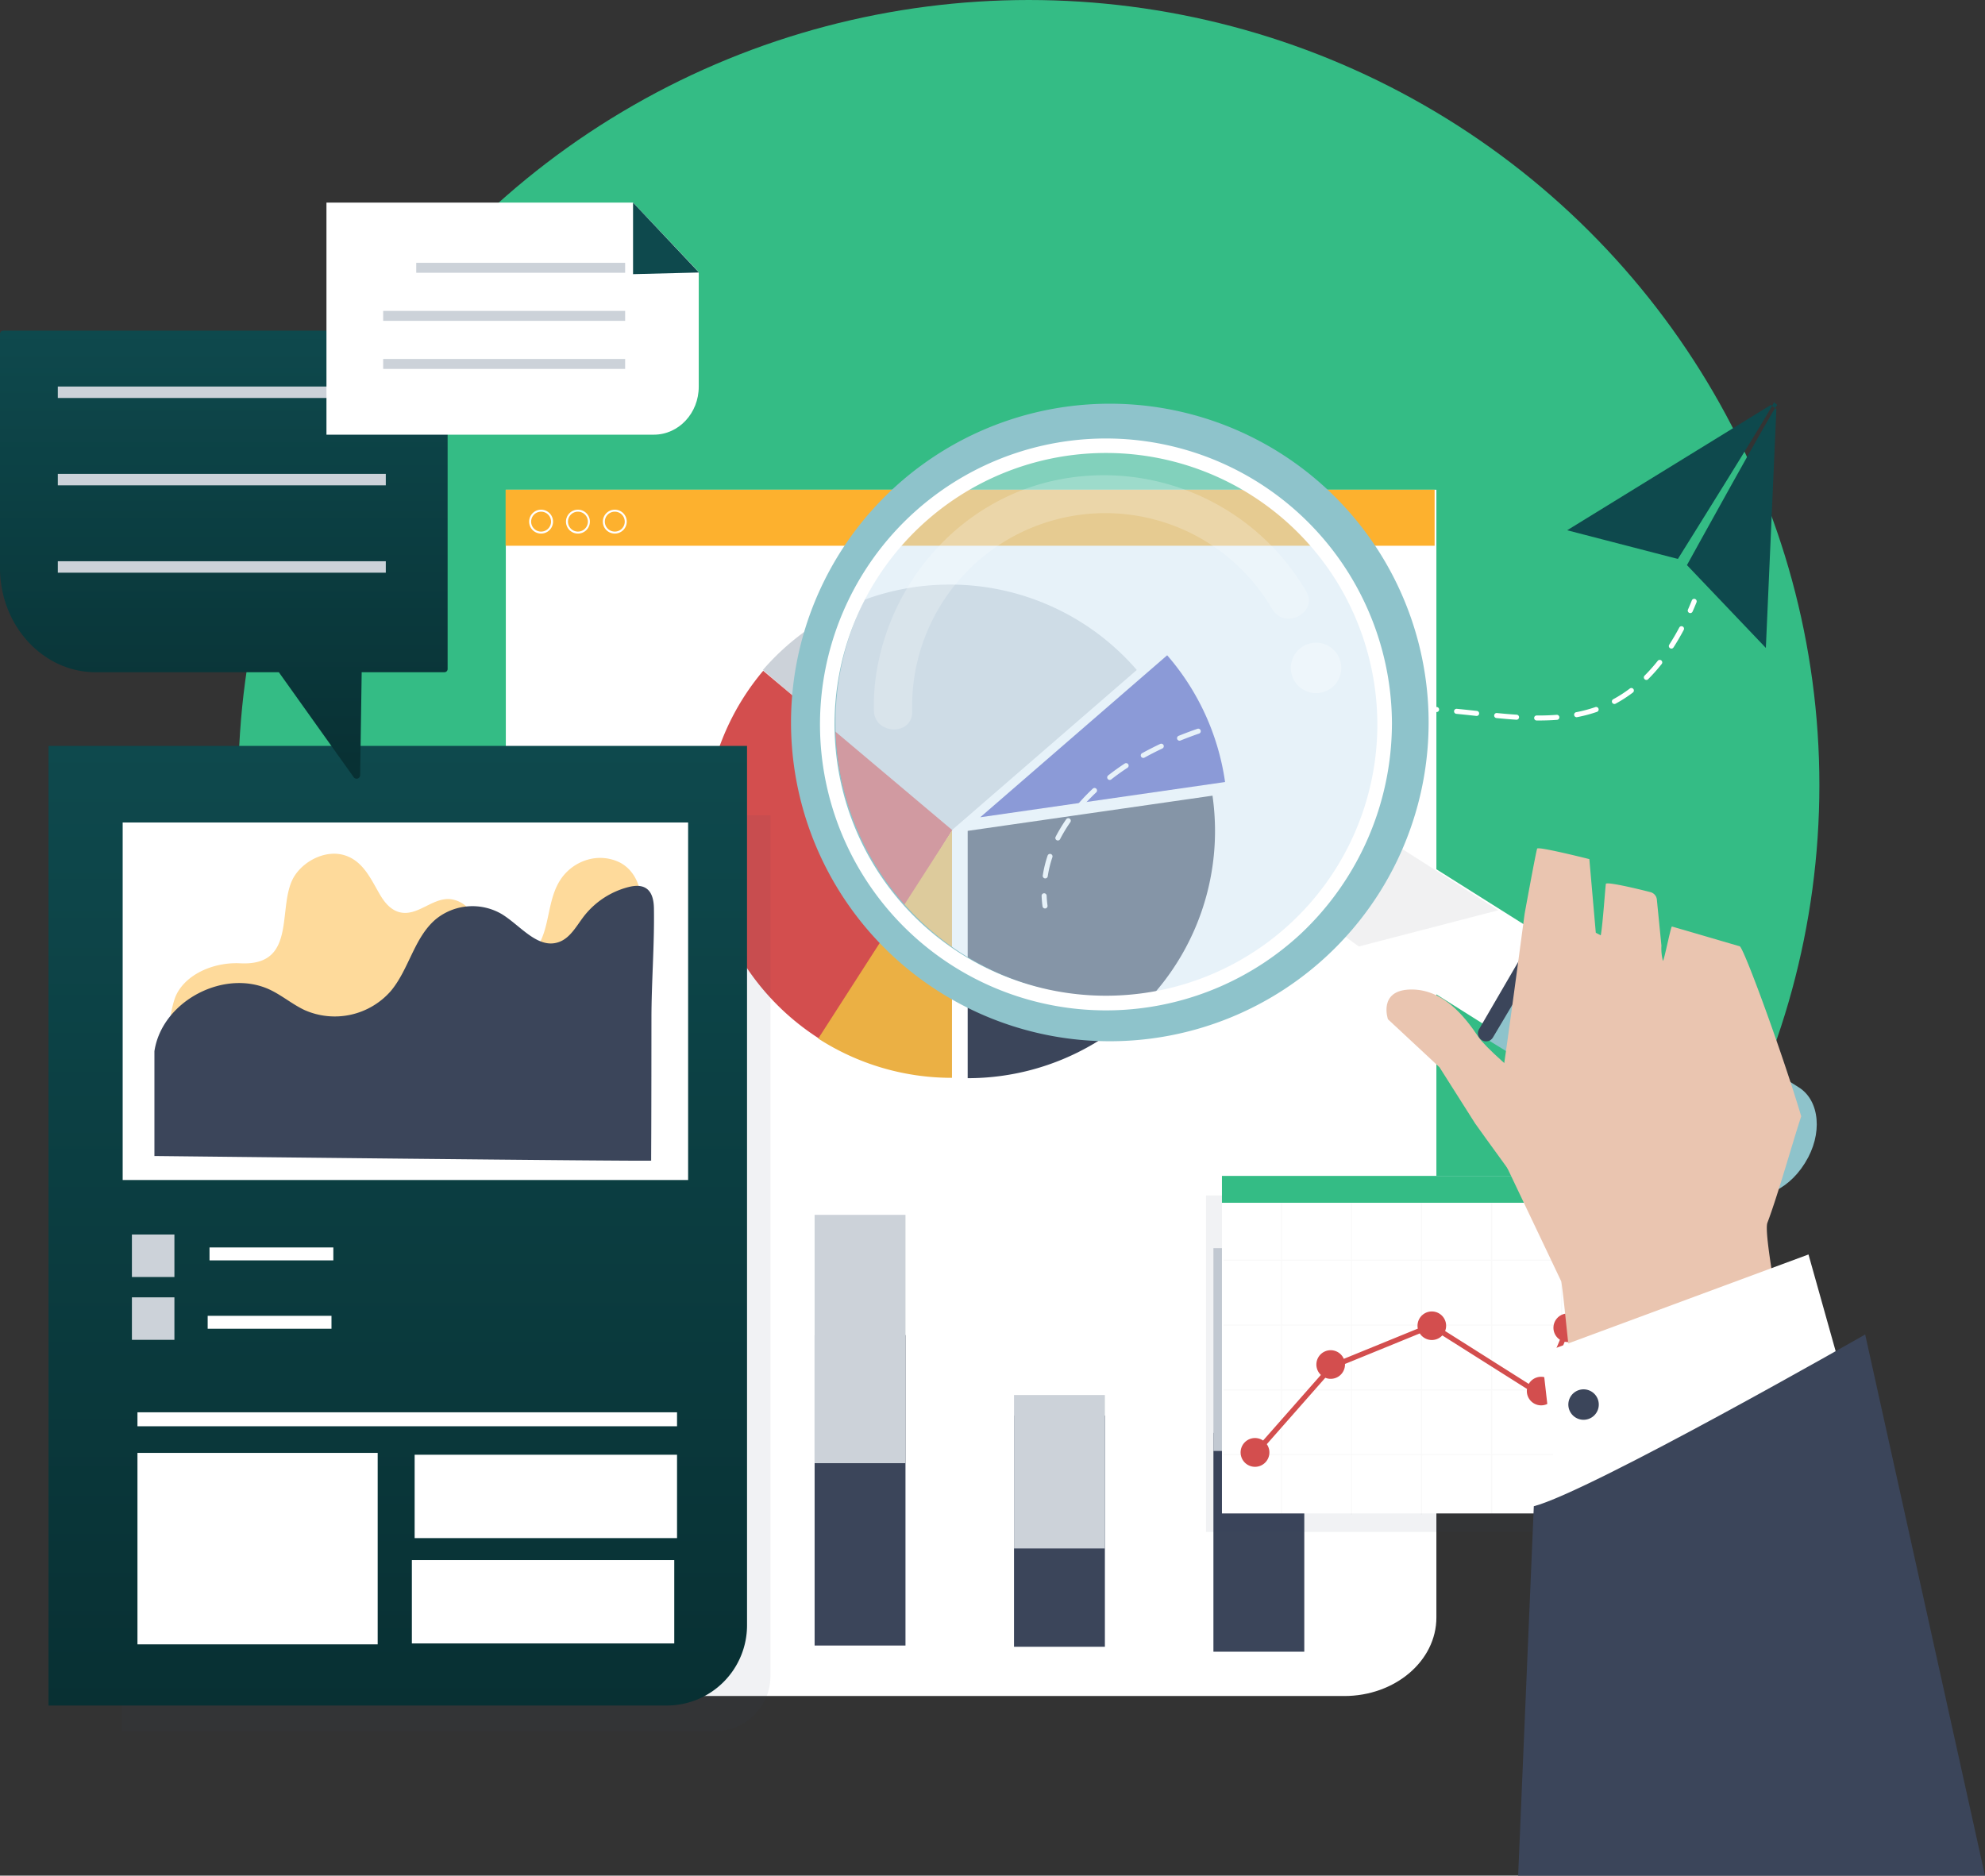 <svg xmlns="http://www.w3.org/2000/svg" xmlns:xlink="http://www.w3.org/1999/xlink" width="399.998" height="378" viewBox="0 0 399.998 378">
  <rect x="0" y="0" width="399.998" height="378" fill="#333333" stroke="none"/>
  <defs>
    <linearGradient id="linear-gradient" x1="0.5" x2="0.5" y2="1" gradientUnits="objectBoundingBox">
      <stop offset="0" stop-color="#0e494d"/>
      <stop offset="1" stop-color="#083033"/>
    </linearGradient>
  </defs>
  <g id="Grupo_946763" data-name="Grupo 946763" transform="translate(-181.07 -37.447)">
    <ellipse id="Elipse_5493" data-name="Elipse 5493" cx="159.306" cy="158.221" rx="159.306" ry="158.221" transform="translate(229.082 37.447)" fill="#34bc85"/>
    <g id="Grupo_946776" data-name="Grupo 946776" transform="translate(282.953 136.147)">
      <g id="Grupo_946763-2" data-name="Grupo 946763" transform="translate(0)">
        <path id="Trazado_719542" data-name="Trazado 719542" d="M761.078,557.777H592.121V314.671h187.52V541.943C779.641,550.688,771.33,557.777,761.078,557.777Z" transform="translate(-592.077 -314.671)" fill="#fff"/>
        <rect id="Rectángulo_337743" data-name="Rectángulo 337743" width="187.207" height="11.287" transform="translate(0 0)" fill="#fdb12e"/>
      </g>
      <g id="Grupo_946765" data-name="Grupo 946765" transform="translate(44.416 130.844)">
        <g id="Grupo_946764" data-name="Grupo 946764">
          <path id="Trazado_719543" data-name="Trazado 719543" d="M819.1,704.169c2.525,0,2.525-2.854,0-2.854H725.134c-2.525,0-2.525,2.854,0,2.854H819.1Z" transform="translate(-723.24 -701.315)" fill="#fff"/>
        </g>
      </g>
      <g id="Grupo_946766" data-name="Grupo 946766" transform="translate(40.162 19.115)">
        <path id="Trazado_719544" data-name="Trazado 719544" d="M782.892,371.155a49.706,49.706,0,0,0-37.668,17.2L782.892,421l37.668-32.639A49.706,49.706,0,0,0,782.892,371.155Z" transform="translate(-733.531 -371.155)" fill="#ccd2d9"/>
        <path id="Trazado_719545" data-name="Trazado 719545" d="M916.477,496.858l-49.334,7.093v49.843a49.815,49.815,0,0,0,49.843-49.843A50.393,50.393,0,0,0,916.477,496.858Z" transform="translate(-814.191 -454.319)" fill="#3b455a"/>
        <path id="Trazado_719546" data-name="Trazado 719546" d="M722.417,422.48A49.825,49.825,0,0,0,734.154,496.9L760.526,454.6Z" transform="translate(-710.67 -405.111)" fill="#d34e4e"/>
        <path id="Trazado_719547" data-name="Trazado 719547" d="M805.116,567.455a49.609,49.609,0,0,1-26.945-7.915l26.95-41.926Z" transform="translate(-755.328 -468.05)" fill="#ebb044"/>
        <path id="Trazado_719548" data-name="Trazado 719548" d="M923.966,438.8A49.615,49.615,0,0,0,912.3,413.256L874.632,445.9Z" transform="translate(-819.146 -399.009)" fill="#474ebb"/>
      </g>
      <g id="Grupo_946771" data-name="Grupo 946771" transform="translate(22.09 146.132)">
        <g id="Grupo_946767" data-name="Grupo 946767" transform="translate(0 24.871)">
          <rect id="Rectángulo_337744" data-name="Rectángulo 337744" width="18.31" height="44.104" transform="translate(0 17.078)" fill="#3b455a"/>
          <rect id="Rectángulo_337745" data-name="Rectángulo 337745" width="18.31" height="20.726" fill="#ccd2d9"/>
        </g>
        <g id="Grupo_946768" data-name="Grupo 946768" transform="translate(120.544 6.715)">
          <rect id="Rectángulo_337746" data-name="Rectángulo 337746" width="18.31" height="44.104" transform="translate(0 37.223)" fill="#3b455a"/>
          <rect id="Rectángulo_337747" data-name="Rectángulo 337747" width="18.43" height="40.871" fill="#ccd2d9"/>
        </g>
        <g id="Grupo_946769" data-name="Grupo 946769" transform="translate(80.362 36.311)">
          <rect id="Rectángulo_337748" data-name="Rectángulo 337748" width="18.31" height="46.591" transform="translate(0 4.145)" fill="#3b455a"/>
          <rect id="Rectángulo_337749" data-name="Rectángulo 337749" width="18.31" height="30.922" fill="#ccd2d9"/>
        </g>
        <g id="Grupo_946770" data-name="Grupo 946770" transform="translate(40.181)">
          <rect id="Rectángulo_337750" data-name="Rectángulo 337750" width="18.31" height="62.57" transform="translate(0 24.228)" fill="#3b455a"/>
          <rect id="Rectángulo_337751" data-name="Rectángulo 337751" width="18.31" height="50.046" fill="#ccd2d9"/>
        </g>
      </g>
      <g id="Grupo_946775" data-name="Grupo 946775" transform="translate(4.745 4.019)">
        <g id="Grupo_946772" data-name="Grupo 946772">
          <path id="Trazado_719549" data-name="Trazado 719549" d="M608.419,331.364a2.408,2.408,0,1,1,2.408-2.408A2.411,2.411,0,0,1,608.419,331.364Zm0-4.415a2.007,2.007,0,1,0,2.007,2.006A2.009,2.009,0,0,0,608.419,326.949Z" transform="translate(-606.011 -326.548)" fill="#fff"/>
        </g>
        <g id="Grupo_946773" data-name="Grupo 946773" transform="translate(7.424)">
          <path id="Trazado_719550" data-name="Trazado 719550" d="M630.358,331.364a2.408,2.408,0,1,1,2.408-2.408A2.411,2.411,0,0,1,630.358,331.364Zm0-4.415a2.007,2.007,0,1,0,2.006,2.006A2.009,2.009,0,0,0,630.358,326.949Z" transform="translate(-627.95 -326.548)" fill="#fff"/>
        </g>
        <g id="Grupo_946774" data-name="Grupo 946774" transform="translate(14.849)">
          <path id="Trazado_719551" data-name="Trazado 719551" d="M652.3,331.364a2.408,2.408,0,1,1,2.408-2.408A2.411,2.411,0,0,1,652.3,331.364Zm0-4.415a2.007,2.007,0,1,0,2.006,2.006A2.009,2.009,0,0,0,652.3,326.949Z" transform="translate(-649.889 -326.548)" fill="#fff"/>
        </g>
      </g>
    </g>
    <path id="Trazado_719552" data-name="Trazado 719552" d="M373.359,693.07H253.83v-184.6H384.459v173.5A11.1,11.1,0,0,1,373.359,693.07Z" transform="translate(-48.137 -306.738)" fill="#2e4661" opacity="0.07"/>
    <g id="Grupo_946778" data-name="Grupo 946778" transform="translate(190.851 187.764)">
      <g id="Grupo_946777" data-name="Grupo 946777">
        <path id="Trazado_719553" data-name="Trazado 719553" d="M334.553,660.6H209.972V467.2H350.726V644.431A16.173,16.173,0,0,1,334.553,660.6Z" transform="translate(-209.972 -467.198)" fill="url(#linear-gradient)"/>
      </g>
      <rect id="Rectángulo_337752" data-name="Rectángulo 337752" width="113.944" height="72.053" transform="translate(14.939 15.443)" fill="#fff"/>
      <path id="Trazado_719554" data-name="Trazado 719554" d="M344.813,550.129a4.762,4.762,0,0,0,2.839,2.346c2.886,1.077,6.764.3,8.427-2.116,2.78-4.039,2-9.818,4.991-14.014a9.816,9.816,0,0,1,5.248-3.707,8.977,8.977,0,0,1,6.629.63c3.164,1.743,4.259,5.344,4.289,8.612a101.794,101.794,0,0,1-1.949,18.959c-.547,3-1.389,6.076-3.562,8.444-2.946,3.212-7.8,4.549-12.436,5.264-11.738,1.809-23.777.7-35.628-.407l-28.6-2.68c-2.687-.252-10.6.155-12.208-1.707-1.571-1.818-.336-7.98.582-9.881,2.046-4.236,7.642-6.625,12.894-6.356,11.847.606,7.164-11.766,10.956-17.641,2.014-3.121,6.45-5.364,10.271-4.063,3.644,1.24,5.166,4.9,6.962,7.934.932,1.576,2.257,3.209,4.25,3.55,3.388.58,6.215-2.864,9.664-2.732a5.771,5.771,0,0,1,4.663,3.068C344.3,545.823,343.879,548.245,344.813,550.129Z" transform="translate(-257.693 -509.696)" fill="#feda9b"/>
      <path id="Trazado_719555" data-name="Trazado 719555" d="M373.118,605.947c-.005,0,.019-5.186.02-5.471.028-7.739.027-15.478.036-23.217.009-7.395.619-14.786.5-22.162-.053-3.412-1.527-5.2-5.121-4.281a16.612,16.612,0,0,0-9,5.9c-1.508,1.962-2.762,4.42-5.108,5.21-4.192,1.413-7.622-3.309-11.387-5.632a11.7,11.7,0,0,0-13.333,1c-4.4,3.717-5.4,10.143-9.124,14.536a15.016,15.016,0,0,1-17.277,3.8c-2.36-1.1-4.389-2.805-6.716-3.972-9.228-4.626-22.057,2.03-23.589,12.238v21.123S373.3,606.134,373.118,605.947Z" transform="translate(-251.682 -522.361)" fill="#3b455a"/>
      <rect id="Rectángulo_337753" data-name="Rectángulo 337753" width="8.564" height="8.564" transform="translate(16.801 98.481)" fill="#ccd2d9"/>
      <rect id="Rectángulo_337754" data-name="Rectángulo 337754" width="8.564" height="8.564" transform="translate(16.801 111.141)" fill="#ccd2d9"/>
      <rect id="Rectángulo_337755" data-name="Rectángulo 337755" width="24.949" height="2.607" transform="translate(32.44 101.087)" fill="#fff"/>
      <rect id="Rectángulo_337756" data-name="Rectángulo 337756" width="24.949" height="2.607" transform="translate(32.068 114.865)" fill="#fff"/>
      <rect id="Rectángulo_337757" data-name="Rectángulo 337757" width="108.731" height="2.816" transform="translate(17.918 134.309)" fill="#fff"/>
      <rect id="Rectángulo_337758" data-name="Rectángulo 337758" width="48.408" height="38.586" transform="translate(17.918 142.49)" fill="#fff"/>
      <rect id="Rectángulo_337759" data-name="Rectángulo 337759" width="52.876" height="16.803" transform="translate(73.773 142.862)" fill="#fff"/>
      <rect id="Rectángulo_337760" data-name="Rectángulo 337760" width="52.876" height="16.803" transform="translate(73.214 164.087)" fill="#fff"/>
    </g>
    <g id="Grupo_946780" data-name="Grupo 946780" transform="translate(181.07 104.084)">
      <path id="Trazado_719556" data-name="Trazado 719556" d="M270.65,231.015h-88.96a.65.65,0,0,0-.621.676v47.127c0,11.619,8.644,21.038,19.308,21.038h36.885l15.082,21.159a.719.719,0,0,0,1.3-.407l.31-20.753H270.65a.65.65,0,0,0,.621-.676V231.691A.65.65,0,0,0,270.65,231.015Z" transform="translate(-181.07 -231.015)" fill="url(#linear-gradient)"/>
      <g id="Grupo_946779" data-name="Grupo 946779" transform="translate(11.65 11.262)">
        <rect id="Rectángulo_337761" data-name="Rectángulo 337761" width="55.413" height="2.309" fill="#ccd2d9"/>
        <rect id="Rectángulo_337762" data-name="Rectángulo 337762" width="66.092" height="2.309" transform="translate(0 17.605)" fill="#ccd2d9"/>
        <rect id="Rectángulo_337763" data-name="Rectángulo 337763" width="66.092" height="2.309" transform="translate(0 35.21)" fill="#ccd2d9"/>
      </g>
    </g>
    <g id="Grupo_946783" data-name="Grupo 946783" transform="translate(246.854 78.276)">
      <g id="Grupo_946781" data-name="Grupo 946781">
        <path id="Trazado_719557" data-name="Trazado 719557" d="M487.817,204.868H421.835V158.1h61.786l13.233,13.976V195.21C496.854,200.544,492.808,204.868,487.817,204.868Z" transform="translate(-421.835 -158.096)" fill="#fff"/>
        <path id="Trazado_719558" data-name="Trazado 719558" d="M617.687,172.184l-13.285.334V158.1Z" transform="translate(-542.62 -158.096)" fill="#0e494d"/>
      </g>
      <g id="Grupo_946782" data-name="Grupo 946782" transform="translate(11.426 12.139)">
        <rect id="Rectángulo_337764" data-name="Rectángulo 337764" width="42.094" height="2.005" transform="translate(6.668)" fill="#ccd2d9"/>
        <rect id="Rectángulo_337765" data-name="Rectángulo 337765" width="48.762" height="2.005" transform="translate(0 9.688)" fill="#ccd2d9"/>
        <rect id="Rectángulo_337766" data-name="Rectángulo 337766" width="48.762" height="2.005" transform="translate(0 19.377)" fill="#ccd2d9"/>
      </g>
    </g>
    <g id="Grupo_946787" data-name="Grupo 946787" transform="translate(390.965 158.122)">
      <g id="Grupo_946784" data-name="Grupo 946784" transform="translate(0 59.375)">
        <path id="Trazado_719559" data-name="Trazado 719559" d="M1008.2,567.012a.507.507,0,0,1-.5-.438c-.095-.686-.157-1.382-.184-2.071a.508.508,0,1,1,1.014-.04c.026.656.085,1.32.175,1.973a.508.508,0,0,1-.434.572A.537.537,0,0,1,1008.2,567.012Z" transform="translate(-1007.514 -563.974)" fill="#fff"/>
      </g>
      <g id="Grupo_946785" data-name="Grupo 946785" transform="translate(0.227 5.533)">
        <path id="Trazado_719560" data-name="Trazado 719560" d="M1008.694,455.694a.536.536,0,0,1-.077-.006.507.507,0,0,1-.426-.578,23.842,23.842,0,0,1,.978-4.01.508.508,0,1,1,.963.324,22.819,22.819,0,0,0-.937,3.839A.507.507,0,0,1,1008.694,455.694Zm2.539-7.643a.508.508,0,0,1-.451-.74,31.93,31.93,0,0,1,2.121-3.519.508.508,0,1,1,.835.578,30.891,30.891,0,0,0-2.054,3.406A.508.508,0,0,1,1011.233,448.051Zm4.576-6.652a.507.507,0,0,1-.382-.841c.878-1.007,1.834-2,2.842-2.949a.508.508,0,0,1,.7.739c-.984.927-1.917,1.895-2.773,2.876A.507.507,0,0,1,1015.809,441.4Zm5.877-5.55a.507.507,0,0,1-.314-.907c1.064-.836,2.182-1.638,3.322-2.386a.508.508,0,1,1,.557.849c-1.117.732-2.211,1.517-3.252,2.335A.505.505,0,0,1,1021.686,435.849Zm6.762-4.437a.508.508,0,0,1-.245-.953c1.18-.648,2.4-1.272,3.63-1.855a.508.508,0,1,1,.435.917c-1.211.575-2.414,1.189-3.577,1.828A.5.5,0,0,1,1028.447,431.412Zm7.307-3.469a.508.508,0,0,1-.191-.978c1.241-.5,2.524-.984,3.815-1.428a.508.508,0,0,1,.33.96c-1.273.438-2.539.912-3.763,1.409A.507.507,0,0,1,1035.755,427.943Zm7.647-2.634a.508.508,0,0,1-.14-1c1.283-.369,2.608-.715,3.938-1.029a.508.508,0,0,1,.233.988c-1.314.31-2.623.652-3.89,1.017A.506.506,0,0,1,1043.4,425.308Zm64.722-1.438-.412,0a.507.507,0,0,1-.5-.511.5.5,0,0,1,.511-.5l.4,0c1.255,0,2.465-.044,3.6-.132a.508.508,0,1,1,.078,1.012C1110.642,423.825,1109.405,423.87,1108.124,423.87Zm-4.451-.156h-.033c-1.208-.079-2.533-.19-4.05-.34a.508.508,0,0,1,.1-1.01c1.506.149,2.819.259,4.016.337a.508.508,0,0,1-.032,1.014Zm-52.4-.269a.508.508,0,0,1-.094-1.006c1.308-.248,2.657-.474,4.01-.673a.508.508,0,1,1,.147,1c-1.339.2-2.675.421-3.969.666A.543.543,0,0,1,1051.273,423.445Zm64.5-.24a.508.508,0,0,1-.1-1.006,28.124,28.124,0,0,0,3.838-1.02.508.508,0,1,1,.332.959,29.176,29.176,0,0,1-3.977,1.057A.53.53,0,0,1,1115.768,423.206Zm-20.152-.257-.056,0-1.2-.131q-1.4-.152-2.814-.289a.508.508,0,1,1,.1-1.01q1.416.138,2.825.29l1.206.132a.508.508,0,0,1-.054,1.012Zm-36.341-.684a.508.508,0,0,1-.054-1.012c1.32-.143,2.682-.266,4.047-.365a.508.508,0,0,1,.074,1.013c-1.354.1-2.7.22-4.012.362A.5.5,0,0,1,1059.276,422.265Zm28.285-.1-.041,0c-1.359-.109-2.714-.2-4.027-.283a.508.508,0,0,1,.061-1.013c1.32.08,2.681.176,4.047.285a.508.508,0,0,1-.04,1.013Zm-8.079-.486h-.02c-1.361-.053-2.719-.09-4.033-.109a.507.507,0,0,1-.5-.515.5.5,0,0,1,.515-.5c1.323.02,2.688.056,4.057.11a.508.508,0,0,1-.019,1.015Zm-12.137-.011a.508.508,0,0,1-.02-1.015c1.326-.054,2.692-.09,4.06-.106a.515.515,0,0,1,.513.5.508.508,0,0,1-.5.514c-1.358.016-2.714.051-4.03.1Zm56.035-1.127a.508.508,0,0,1-.241-.955,25.759,25.759,0,0,0,3.332-2.147.508.508,0,1,1,.613.809,26.826,26.826,0,0,1-3.463,2.232A.508.508,0,0,1,1123.38,420.546Zm6.442-4.849a.507.507,0,0,1-.359-.867,34.423,34.423,0,0,0,2.647-2.978.508.508,0,1,1,.8.63,35.469,35.469,0,0,1-2.726,3.066A.505.505,0,0,1,1129.822,415.7Zm5.034-6.315a.508.508,0,0,1-.426-.782c.7-1.088,1.38-2.251,2.02-3.457a.508.508,0,1,1,.9.476c-.653,1.23-1.347,2.418-2.062,3.53A.507.507,0,0,1,1134.856,409.382Z" transform="translate(-1008.186 -404.873)" fill="#fff"/>
      </g>
      <g id="Grupo_946786" data-name="Grupo 946786" transform="translate(130.205)">
        <path id="Trazado_719561" data-name="Trazado 719561" d="M1392.778,391.408a.508.508,0,0,1-.464-.713c.266-.6.53-1.227.783-1.855a.508.508,0,0,1,.942.38c-.258.638-.525,1.273-.8,1.886A.508.508,0,0,1,1392.778,391.408Z" transform="translate(-1392.271 -388.522)" fill="#fff"/>
      </g>
    </g>
    <g id="Grupo_946788" data-name="Grupo 946788" transform="translate(496.873 118.494)">
      <path id="Trazado_719562" data-name="Trazado 719562" d="M1385.485,274.766l-2.121,48.144-15.9-16.689s18.085-32.805,18.211-32.263l-.694-.579c.535-.153-19.343,31.6-19.343,31.6l-22.312-5.781,41.043-25.256Z" transform="translate(-1343.329 -273.379)" fill="#0e494d"/>
    </g>
    <g id="Grupo_946792" data-name="Grupo 946792" transform="translate(424.099 274.432)">
      <rect id="Rectángulo_337767" data-name="Rectángulo 337767" width="93.815" height="67.822" transform="translate(0 3.935)" fill="#2e4661" opacity="0.07"/>
      <g id="Grupo_946791" data-name="Grupo 946791" transform="translate(3.205)">
        <g id="Grupo_946790" data-name="Grupo 946790">
          <g id="Grupo_946789" data-name="Grupo 946789">
            <rect id="Rectángulo_337768" data-name="Rectángulo 337768" width="94.453" height="68.024" fill="#fff"/>
            <rect id="Rectángulo_337769" data-name="Rectángulo 337769" width="94.324" height="5.415" fill="#34bc85"/>
          </g>
          <path id="Trazado_719563" data-name="Trazado 719563" d="M1211.963,754.463v-.21h-11.594V742.876h-.21v11.377h-13.9V742.876h-.21v11.377h-13.9V742.876h-.21v11.377h-13.9V742.876h-.21v11.377h-13.9V742.876h-.21v11.377h-13.9V742.876h-.21v11.377h-11.576v.21h11.576v12.854h-11.576v.21h11.576v12.855h-11.576v.21h11.576v12.855h-11.576v.21h11.576v11.961h.21V793.657h13.9v11.961h.21V793.657h13.9v11.961h.21V793.657h13.9v11.961h.21V793.657h13.9v11.961h.21V793.657h13.9v11.961h.21V793.657h11.594v-.21h-11.594V780.592h11.594v-.21h-11.594V767.527h11.594v-.21h-11.594V754.463Zm-25.913,0v12.854h-13.9V754.463Zm-28.008,13.064h13.9v12.855h-13.9Zm-.21,12.855h-13.9V767.527h13.9Zm14.319-12.855h13.9v12.855h-13.9Zm-.21-13.064v12.854h-13.9V754.463Zm-14.109,0v12.854h-13.9V754.463Zm-28.008,0h13.9v12.854h-13.9Zm0,13.064h13.9v12.855h-13.9Zm0,25.92V780.592h13.9v12.855Zm14.109,0V780.592h13.9v12.855Zm14.109,0V780.592h13.9v12.855Zm14.109,0V780.592h13.9v12.855Zm28.008,0h-13.9V780.592h13.9Zm0-13.065h-13.9V767.527h13.9Zm0-13.065h-13.9V754.463h13.9Z" transform="translate(-1117.709 -737.357)" fill="#272525" opacity="0.03"/>
        </g>
        <path id="Trazado_719564" data-name="Trazado 719564" d="M1208.787,768.338a2.881,2.881,0,0,0-2.023,4.933l-10.025,8.633-.762.657a2.88,2.88,0,1,0-3.373,4.661l-2.2,5.287-.936,2.254a2.867,2.867,0,0,0-3.142,1.358L1176.645,790l-7.176-4.536a2.881,2.881,0,1,0-5.5-.481l-13.583,5.544-1.332.544a2.881,2.881,0,1,0-4.619,3.241l-2.017,2.29-9.628,10.93a2.9,2.9,0,1,0,.747.737l8.221-9.332,3.568-4.05a2.88,2.88,0,0,0,3.966-2.669c0-.039,0-.077-.006-.115l.2-.08,14.882-6.074a2.875,2.875,0,0,0,4.537.4l6.509,4.114,10.559,6.674a2.88,2.88,0,1,0,4.455-1.961l3.138-7.554a2.88,2.88,0,0,0,3.488-2.817,2.868,2.868,0,0,0-.395-1.451l1.774-1.527,7.6-6.541,1.638-1.411a2.882,2.882,0,1,0,1.12-5.538Z" transform="translate(-1124.498 -754.203)" fill="#d34e4e"/>
      </g>
    </g>
    <g id="Grupo_946803" data-name="Grupo 946803" transform="translate(326.553 104.895)">
      <g id="Grupo_946801" data-name="Grupo 946801" transform="translate(0)">
        <g id="Grupo_946799" data-name="Grupo 946799">
          <g id="Grupo_946796" data-name="Grupo 946796">
            <g id="Grupo_946794" data-name="Grupo 946794" transform="translate(120.748 100.233)">
              <g id="Grupo_946793" data-name="Grupo 946793">
                <path id="Trazado_719565" data-name="Trazado 719565" d="M1272.282,558.913l-11.3,18.1-64.135-40.4,11.3-18.1Z" transform="translate(-1196.844 -518.51)" fill="#fff"/>
                <path id="Trazado_719566" data-name="Trazado 719566" d="M1360.765,624.952l-.13.209c-3.565,5.711-9.928,8.173-14.211,5.5l-49.23-30.218,12.937-21.758,49.334,31.085C1363.748,612.444,1364.33,619.242,1360.765,624.952Z" transform="translate(-1263.235 -558.321)" fill="#8ec3cb"/>
              </g>
              <path id="Trazado_719567" data-name="Trazado 719567" d="M1210.1,540.934l3.1,2.261,28.1-7.295L1217.9,520.959Z" transform="translate(-1205.617 -520.13)" fill="#bbbcbf" opacity="0.2" style="mix-blend-mode: multiply;isolation: isolate"/>
            </g>
            <g id="Grupo_946795" data-name="Grupo 946795">
              <path id="Trazado_719568" data-name="Trazado 719568" d="M979.4,273.169a64.242,64.242,0,1,0,20.473,88.515A64.243,64.243,0,0,0,979.4,273.169Zm12.858,83.761a55.265,55.265,0,1,1-17.612-76.147A55.265,55.265,0,0,1,992.256,356.931Z" transform="translate(-867.22 -249.507)" fill="#8ec3cb"/>
              <circle id="Elipse_5494" data-name="Elipse 5494" cx="55.265" cy="55.265" r="55.265" transform="translate(0 78.157) rotate(-45)" fill="#d1e7f5" opacity="0.5"/>
            </g>
          </g>
          <g id="Grupo_946798" data-name="Grupo 946798" transform="translate(30.605 28.311)">
            <g id="Grupo_946797" data-name="Grupo 946797" opacity="0.22">
              <path id="Trazado_719569" data-name="Trazado 719569" d="M938.2,353.6a38.922,38.922,0,0,1,72.54-20.634c2.515,4.29,9.354.705,6.836-3.591a47.223,47.223,0,0,0-50.486-22.367c-19.565,4.164-34,20.98-36.354,40.636a42.648,42.648,0,0,0-.254,5.731c.076,4.958,7.8,5.219,7.718.225Z" transform="translate(-930.471 -305.98)" fill="#fff"/>
            </g>
            <circle id="Elipse_5495" data-name="Elipse 5495" cx="5.085" cy="5.085" r="5.085" transform="translate(83.402 34.475) rotate(-7.528)" fill="#fff" opacity="0.31"/>
          </g>
        </g>
        <path id="Trazado_719570" data-name="Trazado 719570" d="M1293.208,595.305l12.309-20.7a1.612,1.612,0,0,0-.426-2.119l-.216-.16a1.612,1.612,0,0,0-2.353.485L1290.4,593.655a1.612,1.612,0,0,0,.611,2.219l.028.016A1.612,1.612,0,0,0,1293.208,595.305Z" transform="translate(-1137.847 -453.671)" fill="#3b455a"/>
        <g id="Grupo_946800" data-name="Grupo 946800" transform="translate(19.776 20.929)">
          <path id="Trazado_719571" data-name="Trazado 719571" d="M1010.763,341.79a54.691,54.691,0,1,1-7.336-27.379,55.1,55.1,0,0,1,7.336,27.379,1.471,1.471,0,0,0,2.941,0,57.627,57.627,0,1,0-18.263,42.087A58.281,58.281,0,0,0,1013.7,341.79,1.471,1.471,0,0,0,1010.763,341.79Z" transform="translate(-898.471 -284.168)" fill="#fff"/>
        </g>
      </g>
      <path id="Trazado_719572" data-name="Trazado 719572" d="M1353.379,603.673c2.077-5.452,5.086-16.23,6.815-21.462-3.789-12.746-11.588-34.035-12.4-34.269-4.727-1.369-8.94-2.621-13.652-3.981-.218-.063-1.6,6.986-1.817,6.923a10.052,10.052,0,0,1-.3-3.07v0l-.908-9.162a1.73,1.73,0,0,0-1.294-1.616c-2.761-.717-8.724-2.117-8.983-1.684-.1.159-.611,8.113-1.039,10.385l-1-.519-1.3-14.841s-10.312-2.6-10.515-2.12c-.238.562-2.531,13.154-2.531,13.154s-3.989,30.049-4.443,32.185c-.664,3.129-2.754,5.932-2.453,9.051.336,3.484,1.861,6.717,3.368,9.889L1311.85,615.5c.794,5.2,1.626,17.1,2.822,22.219,13.456-2.715,26.971-4.77,41.947-9.536C1357.042,628.053,1352.484,606.023,1353.379,603.673Z" transform="translate(-1142.714 -424.685)" fill="#eac5b0"/>
      <g id="Grupo_946802" data-name="Grupo 946802" transform="translate(160.437 185.37)">
        <path id="Trazado_719573" data-name="Trazado 719573" d="M1331.17,817.32l-3.107-27.312,53.794-19.92,9.352,33.3-59.856,17.87Z" transform="translate(-1323.347 -770.088)" fill="#fff"/>
        <path id="Trazado_719574" data-name="Trazado 719574" d="M1384.057,817.74s-55.331,31.619-66.772,34.614l-3.159,74.442H1408.2Z" transform="translate(-1314.125 -801.614)" fill="#3b455a"/>
        <path id="Trazado_719575" data-name="Trazado 719575" d="M1350.053,854.267a3.067,3.067,0,1,1-2.178-3.751A3.067,3.067,0,0,1,1350.053,854.267Z" transform="translate(-1333.904 -823.231)" fill="#3b455a"/>
      </g>
      <path id="Trazado_719576" data-name="Trazado 719576" d="M1253.589,639.28l-7.177-11.316-10.387-9.673s-2.019-5.832,4.49-5.993,10.889,5.281,13.772,9.6c1.267,1.9,7.391,7.428,12.144,10.81,6.219,4.424-.278,23.906-.278,23.906S1254.31,640.36,1253.589,639.28Z" transform="translate(-1101.823 -480.324)" fill="#eac5b0"/>
    </g>
  </g>
</svg>
